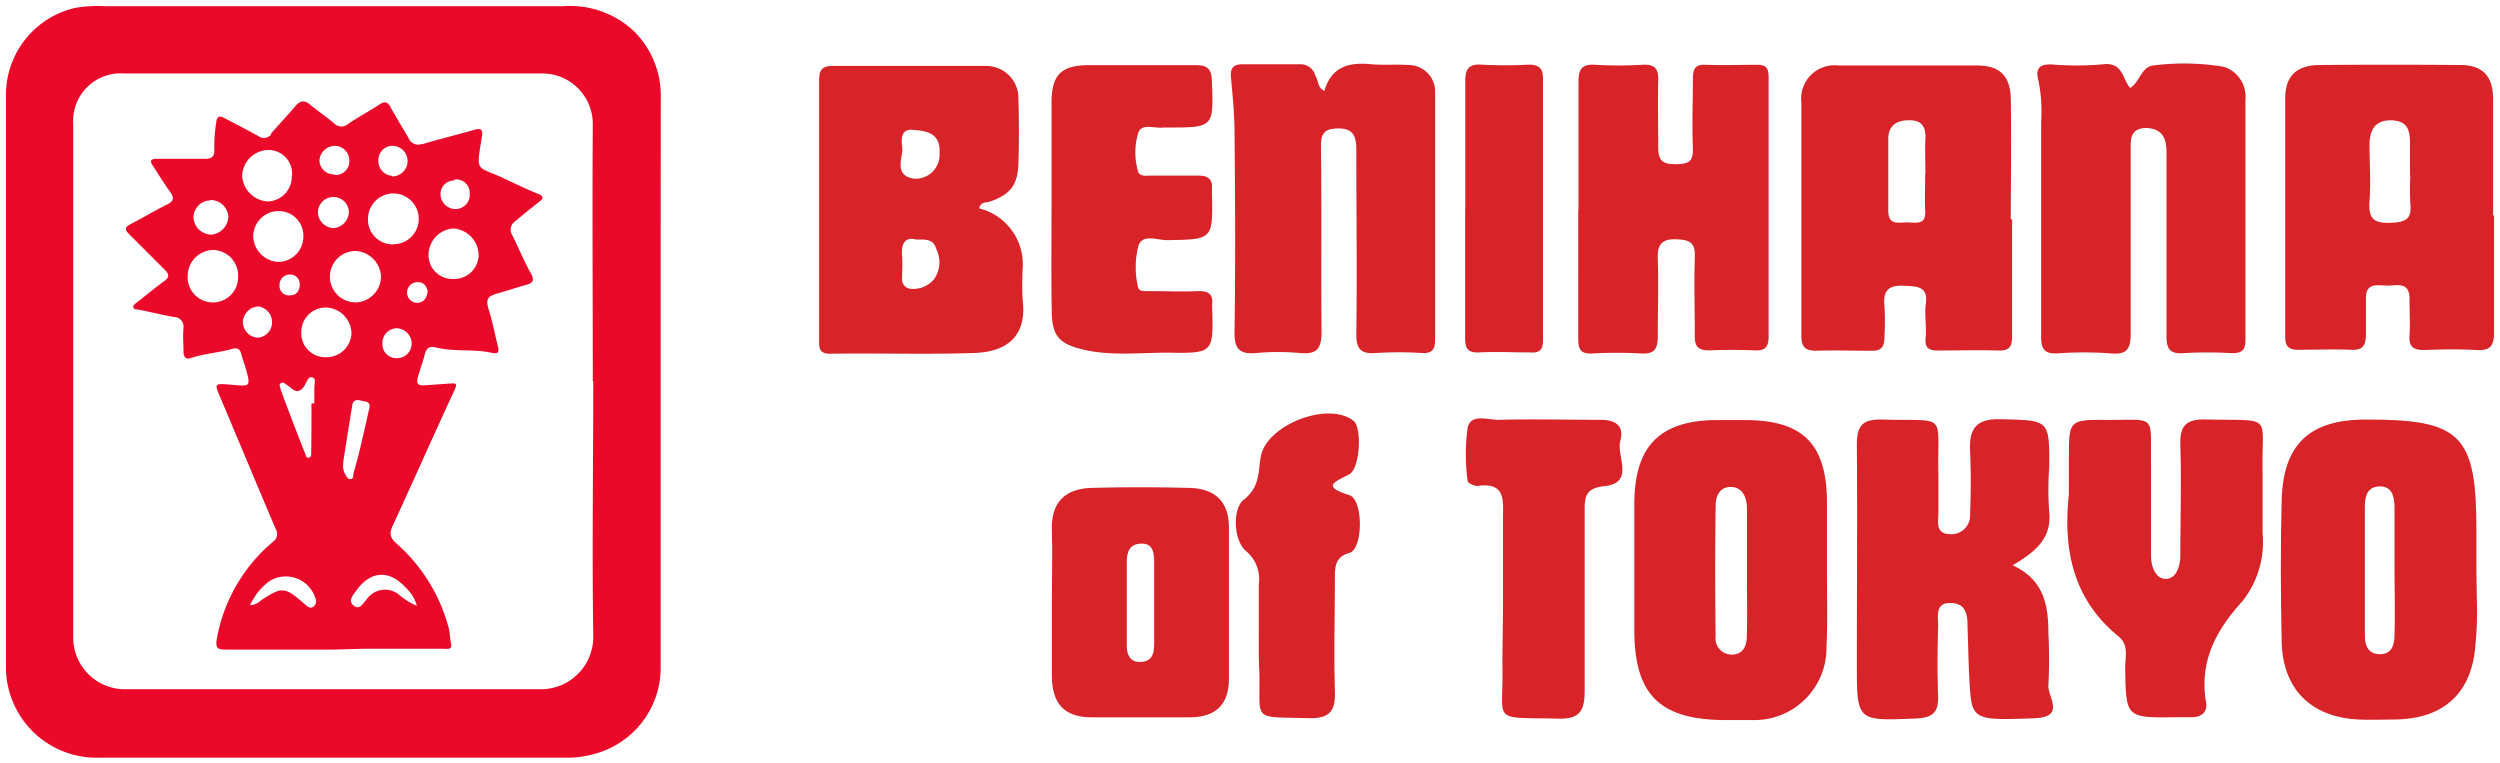 <svg id="Layer_1" data-name="Layer 1" xmlns="http://www.w3.org/2000/svg" viewBox="0 0 209.98 64.11"><defs><style>.cls-1{fill:#ea0929;}.cls-2{fill:#d82328;}</style></defs><title>Benihana of Tokyo</title><path class="cls-1" d="M55.49,32.08V56a7.48,7.48,0,0,1-5.28,7.24,8.52,8.52,0,0,1-2.48.4H8.27A7.61,7.61,0,0,1,.5,56.16q0-.17,0-.34V8A7.5,7.5,0,0,1,6.32.66,11.56,11.56,0,0,1,8.84.52H47.32a7.83,7.83,0,0,1,5.82,2,7.59,7.59,0,0,1,2.36,5.7Q55.49,20.17,55.49,32.08ZM49.79,32c0-7.17-.05-14.35,0-21.52a4.24,4.24,0,0,0-4.17-4.31H10.45a4,4,0,0,0-4.3,4.27V53.55a4.34,4.34,0,0,0,4.34,4.34H45.34a4.4,4.4,0,0,0,4.49-4.31q0-.09,0-.18c-.11-7.08,0-14.23,0-21.37Z"/><path class="cls-2" d="M169,18.41v9.8c0,1-.28,1.26-1.21,1.23-1.68-.05-3.37,0-5.05,0-.8,0-1.09-.29-1-1.08s-.1-1.85,0-2.75C162,24,161,24.06,159.91,24c-1.25-.06-1.77.38-1.63,1.68a22.55,22.55,0,0,1,0,2.6c0,.86-.26,1.21-1.13,1.18-1.53,0-3.06-.05-4.59,0-.91,0-1.26-.3-1.26-1.24V8.63a2.81,2.81,0,0,1,3.12-3.13h11.64c1.92,0,2.8.89,2.83,2.83.06,3.37,0,6.74,0,10.11Zm-7.28-3.81h0c0-1-.05-1.94,0-2.91s-.25-1.58-1.31-1.59-1.81.39-1.81,1.58v6c0,1.27.83,1,1.57,1s1.62.28,1.53-1c-.05-1,0-2.05,0-3.07Z"/><path class="cls-2" d="M82.24,17.5a4.84,4.84,0,0,1,3.66,5,23,23,0,0,0,0,2.75c.33,2.76-1.08,4.31-4.1,4.4-4,.13-8.06,0-12.09.06-.79,0-.92-.38-.91-1q0-11,0-22c0-.85.28-1.18,1.14-1.17H82.79a2.7,2.7,0,0,1,2.75,2.65q0,.1,0,.19.08,2.68,0,5.35c-.06,1.88-.73,2.66-2.55,3.25C82.72,17,82.37,17,82.24,17.5ZM77,20.13c-1-.27-1.32.31-1.23,1.41.05.6,0,1.21,0,1.82a.79.79,0,0,0,.66.89,2.27,2.27,0,0,0,2-.77,2.49,2.49,0,0,0,.2-2.59C78.43,20.16,77.87,20.08,77,20.13Zm-.22-9.21c-1.08-.18-1.11.7-1,1.45S75,14.7,76.71,15a2,2,0,0,0,2.2-2.14C79,11.38,78.13,11,76.78,10.92Z"/><path class="cls-2" d="M209.48,18.08v9.81c0,1.11-.27,1.58-1.45,1.51-1.48-.08-3-.06-4.44,0-.95,0-1.27-.32-1.21-1.25s0-2,0-3.06c0-1.46-1.06-1.1-1.84-1.1s-1.87-.33-1.82,1.13V28c0,1-.22,1.43-1.26,1.38-1.48-.06-3,0-4.44,0-.79,0-1.08-.29-1.08-1.08V8.26c0-1.92,1-2.78,2.87-2.8q5.9-.05,11.8,0c1.92,0,2.78.92,2.79,2.85v9.81Zm-7.06-3.37h0v-2.6c0-1-.09-1.93-1.48-2s-1.9.74-1.92,2c0,1.58.12,3.17,0,4.74s.39,1.93,1.86,1.86c1.16-.06,1.7-.3,1.57-1.55a22.84,22.84,0,0,1,0-2.41Z"/><path class="cls-2" d="M178.92,7.39c.85-.52.91-1.86,2.08-1.91a20.4,20.4,0,0,1,5.79.13,2.64,2.64,0,0,1,1.81,2.75V28.57c0,.92-.39,1.11-1.2,1.09a34.43,34.43,0,0,0-4,0c-1.22.1-1.44-.44-1.43-1.5V12.85c0-1.13-.25-2-1.63-2.1-1,0-1.39.41-1.38,1.47V28c0,1.34-.33,1.81-1.7,1.68a31,31,0,0,0-4.44,0c-1.09.06-1.39-.35-1.38-1.41V10.2a13.25,13.25,0,0,0-.24-3.5c-.25-.92.11-1.32,1.07-1.29a26.15,26.15,0,0,0,4.28,0C178.33,5.15,178.25,6.64,178.92,7.39Z"/><path class="cls-2" d="M111.24,7.64c.57-2,2-2.43,3.86-2.25,1.06.1,2.14,0,3.21.07a2.23,2.23,0,0,1,2.23,2.23s0,.1,0,.14V28.51c0,.85-.26,1.19-1.13,1.14a30.46,30.46,0,0,0-3.83,0c-1.26.1-1.67-.31-1.66-1.6.07-5.16,0-10.31,0-15.47,0-1.06-.21-1.79-1.48-1.79-1.06,0-1.51.29-1.49,1.49.07,5.21,0,10.41.05,15.62,0,1.43-.44,1.88-1.82,1.75a20.7,20.7,0,0,0-3.67,0c-1.38.12-1.84-.32-1.82-1.76.08-5.56.06-11.13,0-16.69,0-1.58-.16-3.15-.3-4.72-.07-.82.26-1.09,1-1.08h4.75a1.28,1.28,0,0,1,1.35,1C110.78,6.79,110.61,7.33,111.24,7.64Z"/><path class="cls-2" d="M132.58,17.57V6.85c0-1,.27-1.48,1.37-1.41a34.5,34.5,0,0,0,4,0c1-.06,1.36.3,1.33,1.3-.05,1.89,0,3.78,0,5.67,0,1.1.41,1.39,1.45,1.38s1.51-.17,1.46-1.33c-.08-1.94,0-3.88,0-5.82,0-.81.15-1.24,1.07-1.2,1.43.06,2.86,0,4.29,0,.78,0,1,.25,1,1.07V28.26c0,.84-.26,1.21-1.14,1.17-1.27-.05-2.55-.06-3.83,0-.94,0-1.25-.32-1.23-1.24,0-2.19-.07-4.39,0-6.58.06-1.29-.47-1.47-1.59-1.51s-1.57.4-1.52,1.58c.08,2.19,0,4.39,0,6.58,0,1-.26,1.49-1.37,1.43a36.68,36.68,0,0,0-4.13,0c-1,.05-1.19-.37-1.18-1.26V17.56Z"/><path class="cls-2" d="M88.32,17.21V8.64c0-2.35.8-3.15,3.11-3.17h9c1,0,1.32.33,1.36,1.31.15,3.93.17,3.93-3.74,3.93h-.31c-.73.11-1.77-.38-2.12.39a5.77,5.77,0,0,0-.07,3.17c.09.61.7.48,1.14.48h4c.76,0,1.16.29,1.11,1.08v.46c.07,3.85.07,3.82-3.78,3.88-.81,0-2-.52-2.38.4A7.17,7.17,0,0,0,95.56,24c.05.56.6.44,1,.45,1.38,0,2.76.06,4.13,0,.89,0,1.21.32,1.12,1.16a1.13,1.13,0,0,0,0,.15c.12,3.88.12,3.93-3.72,3.86-2.39,0-4.79.3-7.16-.27-1.94-.47-2.56-1.11-2.59-3.15C88.28,23.23,88.32,20.22,88.32,17.21Z"/><path class="cls-2" d="M123.07,17.56V6.85c0-1,.24-1.49,1.35-1.42a38.12,38.12,0,0,0,4,0c.86,0,1.18.33,1.18,1.17v22c0,.8-.32,1.07-1.1,1-1.43,0-2.86-.07-4.28,0-1,.05-1.17-.41-1.16-1.27V17.56Z"/><path class="cls-1" d="M28,54.56H19c-.67,0-.93-.06-.79-.89a13.8,13.8,0,0,1,4.7-8.15.8.8,0,0,0,.25-1.08c-1.57-3.69-3.11-7.4-4.67-11.09-.47-1.11-.47-1.14.67-1.06,1.89.14,2,.4,1.37-1.71-.09-.28-.2-.56-.27-.85-.1-.45-.35-.54-.78-.42-1.14.32-2.34.39-3.47.77-.43.14-.59-.15-.6-.53,0-.68-.06-1.36,0-2a.81.81,0,0,0-.68-.92h-.1c-1-.18-2-.42-3-.63-.15,0-.37,0-.43-.17s.15-.32.3-.43c.77-.6,1.52-1.23,2.31-1.8.43-.31.4-.57.06-.91l-3-3c-.41-.39-.42-.61.13-.88,1-.52,2-1.12,3.08-1.66.51-.26.56-.54.23-1-.52-.73-1-1.5-1.48-2.24-.28-.42-.15-.57.32-.57h4.08c.56,0,.8-.2.77-.76a12.57,12.57,0,0,1,.17-2.35c.06-.44.25-.55.66-.32,1,.52,1.93,1,2.87,1.52a.76.76,0,0,0,1.07-.14l0-.07c.65-.76,1.35-1.49,2-2.26.4-.48.76-.61,1.28-.17s1.33,1,2,1.56a.85.85,0,0,0,1.16.08c.87-.6,1.81-1.09,2.69-1.67.42-.28.66-.2.89.22.49.88,1,1.72,1.52,2.6a.86.86,0,0,0,1.1.52l.09,0c1.43-.43,2.88-.77,4.31-1.19.65-.19.76,0,.66.61-.5,3.09-.46,2.36,1.91,3.49.93.44,1.86.88,2.8,1.27.54.22.47.4.07.7-.69.53-1.35,1.09-2,1.62A.84.84,0,0,0,43,19.7l0,0c.55,1.09,1,2.21,1.6,3.28.29.54.18.79-.38.94-.83.23-1.65.51-2.49.74s-.92.58-.69,1.32c.32,1,.53,2.1.79,3.16.11.44,0,.61-.51.5-1.57-.36-3.21-.06-4.77-.47-.49-.13-.75.1-.87.59s-.39,1.24-.57,1.87,0,.78.6.73l2-.14c.7-.05.7,0,.43.62-1.73,3.74-3.4,7.5-5.12,11.24-.29.63-.36,1,.27,1.56a14.32,14.32,0,0,1,4.35,6.93c.15.49.14,1,.25,1.52s-.39.4-.66.4H30.49Zm4-31.33a2.25,2.25,0,0,0-2.13-2.15,2.16,2.16,0,1,0,0,4.32h0A2.19,2.19,0,0,0,32,23.23Zm-7.47-8.48A2,2,0,0,0,22.7,12.6h-.17a2.23,2.23,0,0,0-2.19,2.18,2.28,2.28,0,0,0,2.17,2.14,2.09,2.09,0,0,0,2-2.16ZM33,20.51a2.12,2.12,0,0,0,2.17-2.07h0a2.13,2.13,0,0,0-4.26-.12h0a2.07,2.07,0,0,0,1.94,2.2H33ZM15.77,23.08a2.12,2.12,0,1,0,4.23.17A2.15,2.15,0,0,0,18,21h0A2.17,2.17,0,0,0,15.77,23.08Zm9.54,4.82A2,2,0,0,0,27.19,30h.12a2.1,2.1,0,0,0,2.21-2v0a2.21,2.21,0,0,0-2.11-2.17,2.05,2.05,0,0,0-2.1,2v.05Zm.17-8.1a2.06,2.06,0,0,0-2-2.07h-.08a2.13,2.13,0,0,0-2.13,2.12A2.22,2.22,0,0,0,23.4,22a2.13,2.13,0,0,0,2.08-2.18h0ZM38,23.43a2.06,2.06,0,0,0,2.2-1.92s0-.1,0-.14a2.28,2.28,0,0,0-2.11-2.18A2.22,2.22,0,0,0,36,21.32a2,2,0,0,0,1.89,2.11ZM26.16,33.89h.24v-1.3c0-.43.18-.77-.16-.89s-.47.36-.62.62c-.33.57-.71.72-1.22.23a2.87,2.87,0,0,0-.33-.23c-.15-.11-.31-.28-.5-.12s0,.34,0,.51q1,2.72,2.08,5.44c.06.15.08.35.3.29s.19-.31.19-.49C26.16,36.59,26.16,35.24,26.16,33.89Zm2.69,4.9A1.51,1.51,0,0,0,29,39.85c.12.17.22.43.47.39s.18-.3.22-.47c.16-.62.35-1.24.5-1.87.29-1.2.55-2.4.83-3.61.14-.61-.37-.54-.7-.64s-.66-.06-.73.38c-.27,1.65-.53,3.3-.76,4.75ZM21,50.83a1.38,1.38,0,0,0,.91-.4c1.78-1.17,2-1.16,3.63.27l.12.1c.19.16.39.34.65.17a.59.59,0,0,0,.18-.73,2.6,2.6,0,0,0-3.87-1.42A5.25,5.25,0,0,0,21,50.83Zm14,0a3.29,3.29,0,0,0-.93-1.48c-1.37-1.51-2.94-1.42-4.14.25-.27.38-.73.86-.22,1.27s.8-.24,1.09-.53a1.86,1.86,0,0,1,2.58-.49l.22.17a5.33,5.33,0,0,0,1.4.86Zm-17.3-34a1.44,1.44,0,0,0-1.45,1.43h0a1.53,1.53,0,0,0,1.46,1.45,1.58,1.58,0,0,0,1.47-1.47A1.49,1.49,0,0,0,17.7,16.8Zm5.15,10.28a1.32,1.32,0,0,0-1.19-1.37A1.38,1.38,0,0,0,20.4,27a1.33,1.33,0,0,0,1.22,1.36A1.28,1.28,0,0,0,22.85,27.08Zm6.45-9.15a1.3,1.3,0,1,0-2.59,0A1.38,1.38,0,0,0,28,19.16a1.4,1.4,0,0,0,1.3-1.28Zm-1.18-3.26a1.15,1.15,0,0,0,1.22-1.21,1.23,1.23,0,0,0-1.22-1.24h0a1.3,1.3,0,0,0-1.29,1.29,1.22,1.22,0,0,0,1.29,1.11Zm10.07.46A1.14,1.14,0,0,0,37,16.22s0,.08,0,.11a1.27,1.27,0,0,0,1.25,1.23,1.2,1.2,0,0,0,1.2-1.33,1.12,1.12,0,0,0-1.08-1.16h-.19ZM34.58,28.89a1.31,1.31,0,0,0-1.26-1.32,1.23,1.23,0,0,0-1.2,1.26h0a1.17,1.17,0,0,0,1.09,1.25h.09a1.21,1.21,0,0,0,1.27-1.15s0-.06,0-.09ZM32.94,14.82a1.3,1.3,0,0,0,1.29-1.2A1.28,1.28,0,0,0,33,12.25h0a1.19,1.19,0,0,0-1.22,1.16s0,0,0,.07a1.25,1.25,0,0,0,1.15,1.29Zm3,9.71c-.1-.5-.34-.86-.91-.83a.87.87,0,1,0,.06,1.74c.55-.06.77-.44.83-1Zm-10.77-.69a.78.78,0,0,0-.78-.78h0a.86.86,0,0,0-.91.81s0,0,0,.05a.8.8,0,0,0,.7.89h.14c.55,0,.85-.31.87-1Z"/><path class="cls-2" d="M169.05,47.48c2.68,1.24,3,3.45,3,5.77a40.5,40.5,0,0,1,0,4.28c-.1,1,1.52,2.7-1.21,2.8-4.89.18-5.21.15-5.39-2.61-.11-1.67-.13-3.35-.19-5,0-.95-.06-2-1.31-2.07-1.51-.09-1.13,1.17-1.16,2-.06,1.93-.08,3.86,0,5.79.06,1.42-.5,1.86-1.9,1.91-4.93.2-4.93.25-4.93-4.61,0-6.13.05-12.25,0-18.38,0-1.67.52-2.16,2.15-2.12,5.59.16,4.58-.69,4.7,4.61v3.27c0,.68-.27,1.67.89,1.74a1.58,1.58,0,0,0,1.77-1.7c.07-1.76.08-3.52,0-5.28s.41-2.72,2.52-2.67c4.14.1,4.15,0,4.13,4.05a24.75,24.75,0,0,0,0,3.77C172.33,45.26,170.93,46.35,169.05,47.48Z"/><path class="cls-2" d="M173.77,41.51v-3c0-3.24,0-3.26,3.28-3.24,4.1,0,3.57-.47,3.62,3.62V46.7c0,.86.36,1.92,1.24,1.92s1.21-1.05,1.22-1.93c0-3.11.1-6.21,0-9.32-.05-1.67.54-2.18,2.17-2.14,5.79.15,4.62-.59,4.74,4.57v5a8,8,0,0,1-1.68,5.68c-2.26,2.49-3.64,5.08-3.07,8.51.13.78-.34,1.25-1.19,1.25h-1.26c-4.3.06-4.28.06-4.34-4.17,0-.89.32-1.9-.54-2.6C174.14,50.38,173.26,46.19,173.77,41.51Z"/><path class="cls-2" d="M126.24,50.43V43.64c0-1.53.29-3.19-2.17-2.82-.25,0-.79-.25-.8-.41a16.59,16.59,0,0,1,0-4.49c.29-1.22,1.71-.64,2.62-.66,2.85-.07,5.7,0,8.54,0,1.33,0,2,.56,1.66,1.79s1.25,3.51-1.32,3.78c-1.59.17-1.68.87-1.67,2.08V58c0,1.67-.38,2.41-2.21,2.36-5.83-.13-4.57.45-4.7-4.61C126.2,53.95,126.24,52.19,126.24,50.43Z"/><path class="cls-2" d="M105.73,53.08v-4a3.06,3.06,0,0,0-1.07-2.79c-1.07-.9-1.14-3.56-.22-4.29,1.43-1.13,1.22-2.38,1.46-3.67.49-2.63,5.6-4.65,7.77-3,.75.56.57,4-.33,4.5-1.21.65-2.41,1,0,1.76,1.18.38,1.16,4.54,0,4.85s-1.22,1.14-1.22,2c0,3.19-.09,6.38,0,9.57.07,1.72-.43,2.36-2.23,2.31-4.87-.13-4,.31-4.12-4C105.71,55.27,105.73,54.17,105.73,53.08Z"/><path class="cls-2" d="M208,47.83h0V44.56c0-8.05-1.28-9.34-9.3-9.32-4.72,0-6.94,2.08-7.06,6.8-.1,3.94-.08,7.88,0,11.82S194,60.19,198,60.43c1.09.06,2.18,0,3.27,0,4-.08,6.38-2.24,6.65-6.32C208.15,52.08,208,49.93,208,47.83Zm-6.88,5.56c0,.81-.27,1.58-1.25,1.56s-1.24-.75-1.24-1.58V42.54c0-.79.17-1.61,1.13-1.68,1.15-.08,1.34.82,1.36,1.7V48.1c0,1.85.06,3.54,0,5.3Z"/><path class="cls-2" d="M153.45,47.81V42.28c0-5-2-7-6.92-7h-2.26c-4.82,0-7,2.15-7,7.06V52.9c0,5.45,2.13,7.56,7.63,7.58h2.51a6.05,6.05,0,0,0,6-6.09C153.51,52.17,153.45,50,153.45,47.81Zm-6.73,5.61c0,.79-.29,1.56-1.27,1.56a1.35,1.35,0,0,1-1.35-1.52q-.07-5.52,0-11c0-.76.32-1.58,1.29-1.56s1.33.88,1.34,1.77V48.2C146.73,50,146.77,51.66,146.72,53.42Z"/><path class="cls-2" d="M103.22,44.27c0-2.18-1.22-3.23-3.28-3.29-2.76-.07-5.52-.08-8.28,0-2.18.07-3.38,1.19-3.31,3.51.06,2,0,4,0,6v6.28c0,2.27,1,3.46,3.29,3.48h8.28c2.1,0,3.3-1,3.3-3.2Q103.22,50.67,103.22,44.27Zm-6.29,10c0,.8-.31,1.3-1.14,1.33s-1.14-.56-1.15-1.31V47.23c0-.83.19-1.53,1.2-1.57s1.1.77,1.1,1.55v3.28c0,1.31,0,2.59,0,3.83Z"/></svg>